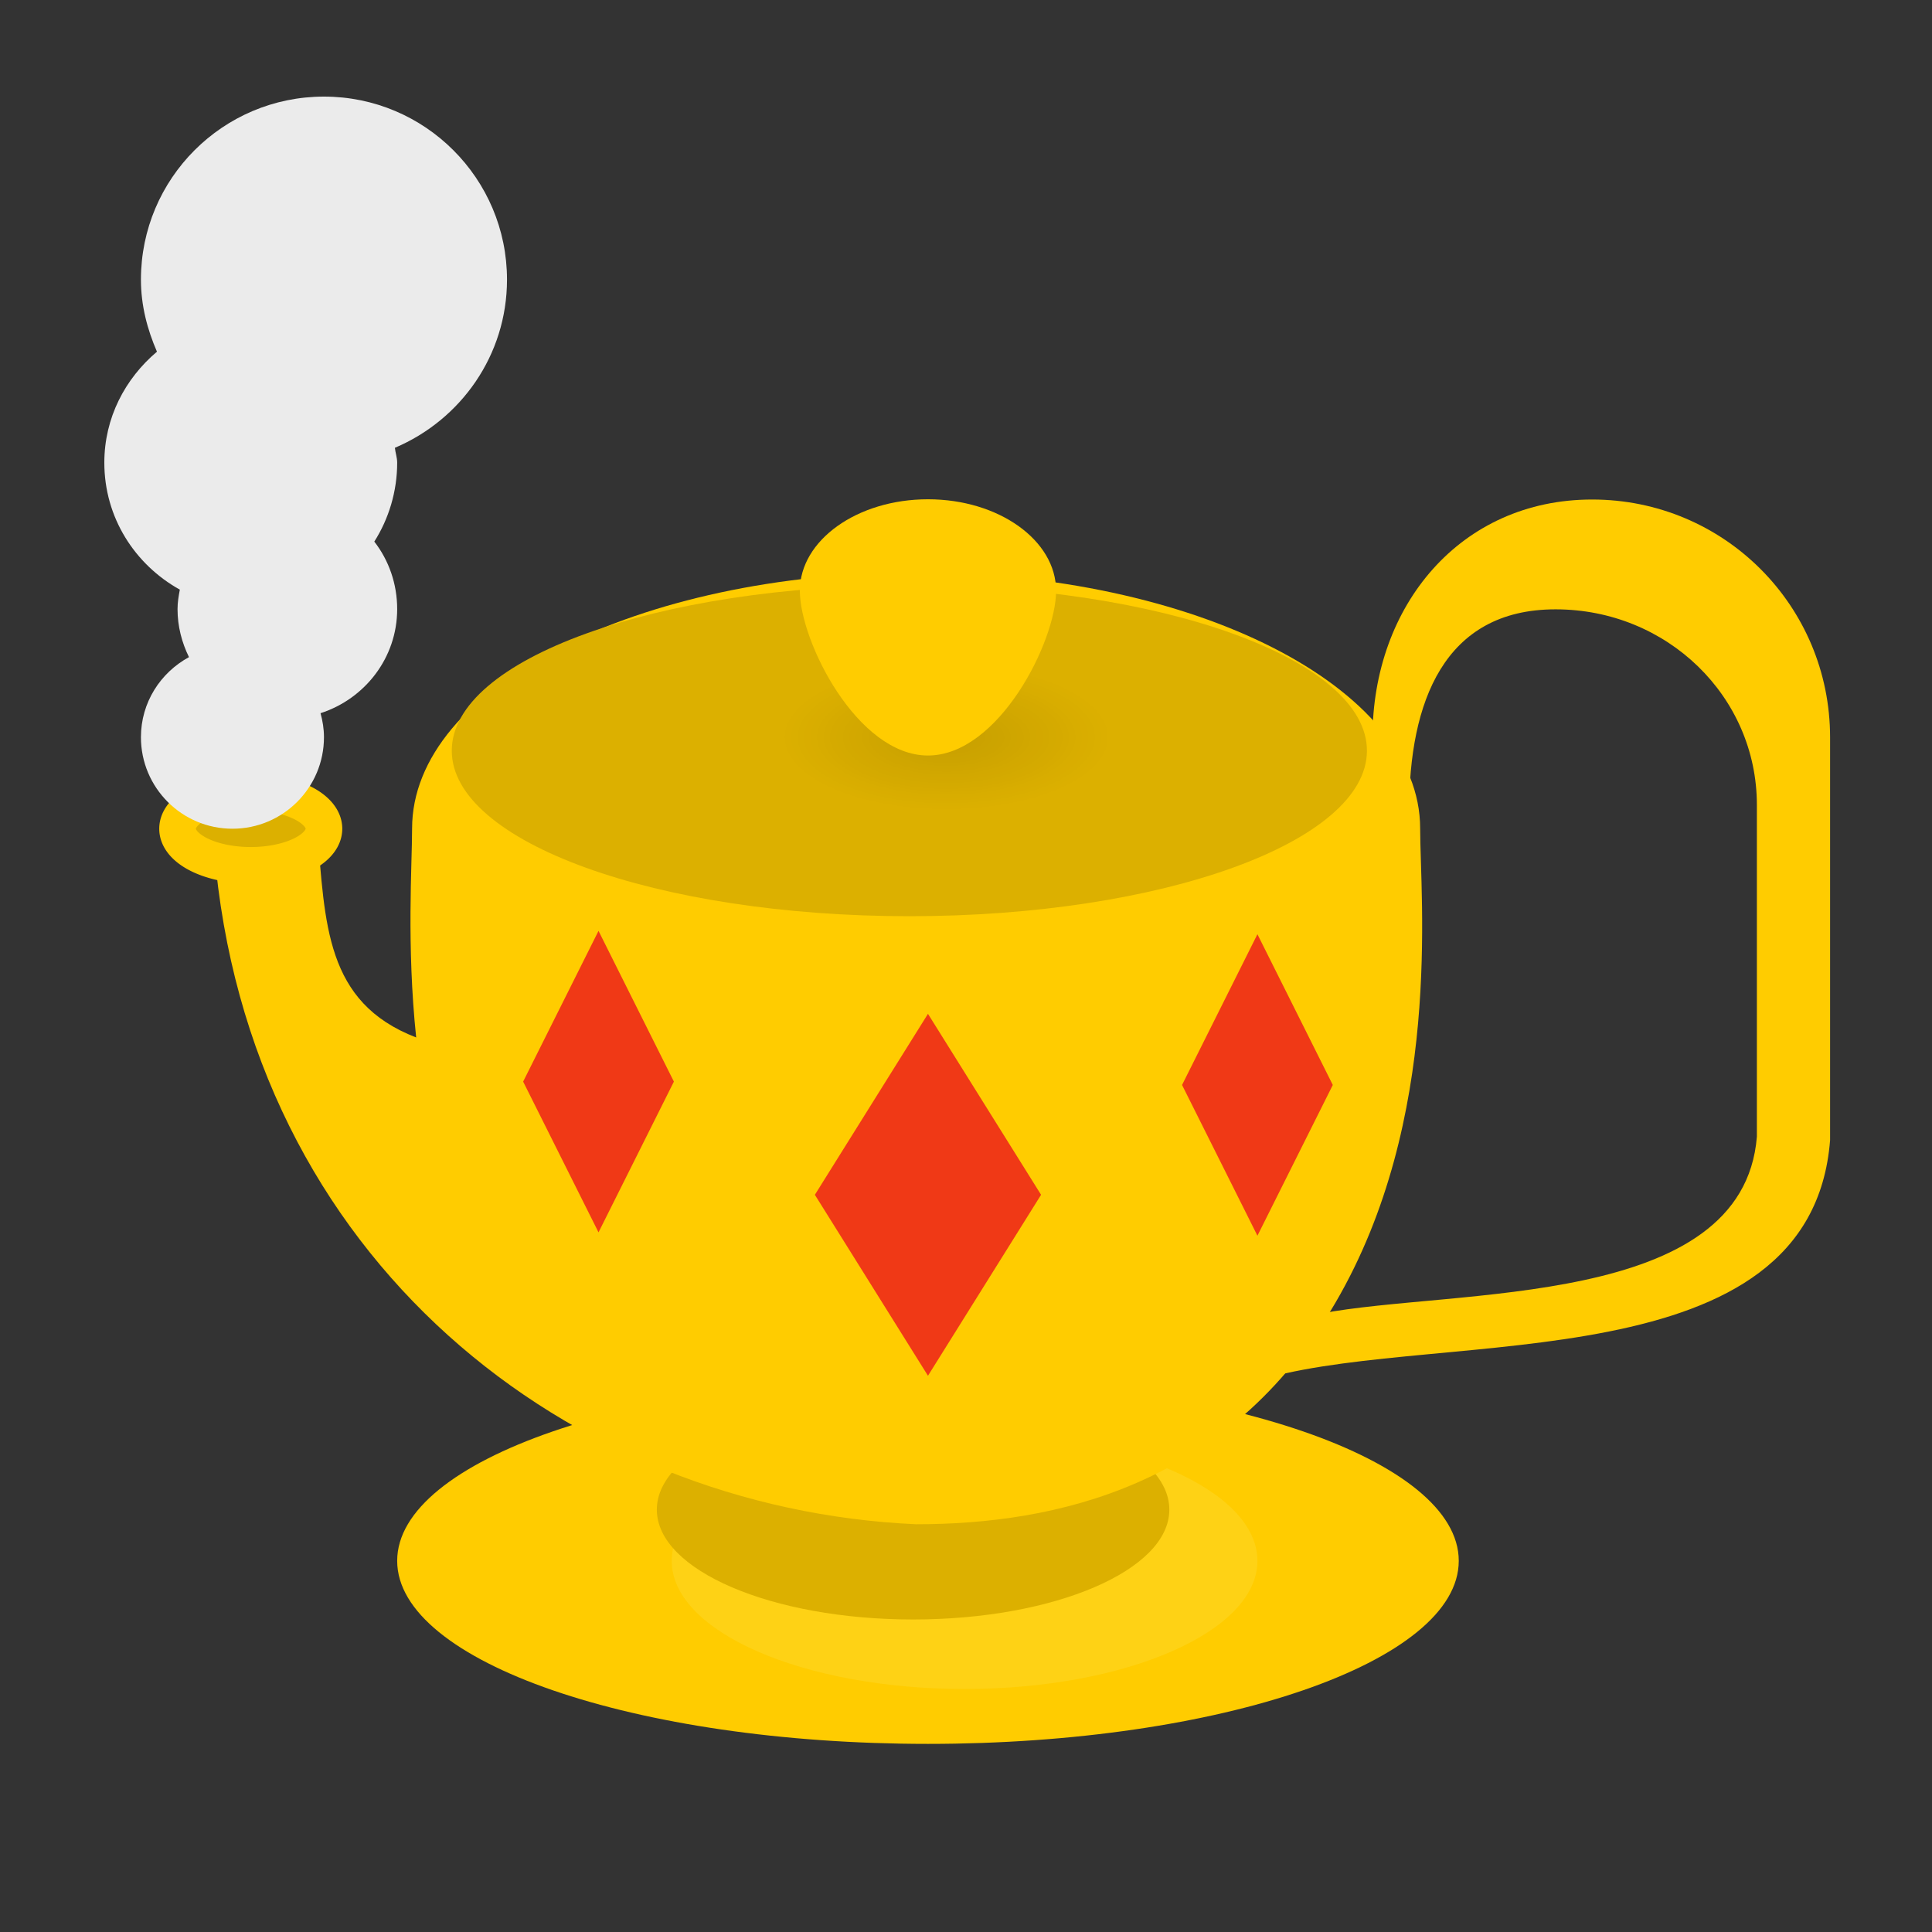 <?xml version="1.0" encoding="UTF-8" standalone="no"?>
<!-- Created with Inkscape (http://www.inkscape.org/) -->

<svg
   xmlns:dc="http://purl.org/dc/elements/1.1/"
   xmlns:cc="http://creativecommons.org/ns#"
   xmlns:rdf="http://www.w3.org/1999/02/22-rdf-syntax-ns#"
   xmlns:svg="http://www.w3.org/2000/svg"
   xmlns="http://www.w3.org/2000/svg"
   xmlns:xlink="http://www.w3.org/1999/xlink"
   xmlns:sodipodi="http://sodipodi.sourceforge.net/DTD/sodipodi-0.dtd"
   xmlns:inkscape="http://www.inkscape.org/namespaces/inkscape"
   version="1.0"
   width="500"
   height="500"
   id="svg2"
   inkscape:version="0.91 r13725"
   sodipodi:docname="geany.svg">
  <rect width="100%" height="100%" fill="#333333" stroke="none"/>
  <sodipodi:namedview
     pagecolor="#ffffff"
     bordercolor="#666666"
     borderopacity="1"
     objecttolerance="10"
     gridtolerance="10"
     guidetolerance="10"
     inkscape:pageopacity="0"
     inkscape:pageshadow="2"
     inkscape:window-width="1366"
     inkscape:window-height="715"
     id="namedview104"
     showgrid="false"
     inkscape:zoom="0.32593203"
     inkscape:cx="172.8125"
     inkscape:cy="473.4673"
     inkscape:window-x="0"
     inkscape:window-y="24"
     inkscape:window-maximized="1"
     inkscape:current-layer="svg2" />
  <defs
     id="defs4">
    <linearGradient
       id="linearGradient3235">
      <stop
         id="stop3237"
         style="stop-color:#fce94f;stop-opacity:1"
         offset="0" />
      <stop
         id="stop3239"
         style="stop-color:#fce94f;stop-opacity:1"
         offset="0.5" />
      <stop
         id="stop3241"
         style="stop-color:#edd400;stop-opacity:1"
         offset="0.75" />
      <stop
         id="stop3243"
         style="stop-color:#c4a000;stop-opacity:1"
         offset="1" />
    </linearGradient>
    <linearGradient
       id="linearGradient19744">
      <stop
         id="stop19746"
         style="stop-color:#ffffff;stop-opacity:1"
         offset="0" />
      <stop
         id="stop19748"
         style="stop-color:#edd400;stop-opacity:1"
         offset="0.786" />
      <stop
         id="stop19750"
         style="stop-color:#ffffff;stop-opacity:1"
         offset="1" />
    </linearGradient>
    <linearGradient
       id="linearGradient14664">
      <stop
         id="stop14666"
         style="stop-color:#ffffff;stop-opacity:1"
         offset="0" />
      <stop
         id="stop14668"
         style="stop-color:#eeeeec;stop-opacity:1"
         offset="1" />
    </linearGradient>
    <linearGradient
       id="linearGradient12294">
      <stop
         id="stop12296"
         style="stop-color:#fef8c4;stop-opacity:1"
         offset="0" />
      <stop
         id="stop12298"
         style="stop-color:#edd400;stop-opacity:1"
         offset="1" />
    </linearGradient>
    <linearGradient
       id="linearGradient11853">
      <stop
         id="stop11855"
         style="stop-color:#ffffff;stop-opacity:1"
         offset="0" />
      <stop
         id="stop11857"
         style="stop-color:#ffffff;stop-opacity:0"
         offset="1" />
    </linearGradient>
    <linearGradient
       id="linearGradient8285">
      <stop
         id="stop8287"
         style="stop-color:#ff6c6c;stop-opacity:1"
         offset="0" />
      <stop
         id="stop8289"
         style="stop-color:#cc0000;stop-opacity:1"
         offset="1" />
    </linearGradient>
    <linearGradient
       id="linearGradient7499">
      <stop
         id="stop7501"
         style="stop-color:#fff5ac;stop-opacity:1"
         offset="0" />
      <stop
         id="stop7503"
         style="stop-color:#edd400;stop-opacity:1"
         offset="1" />
    </linearGradient>
    <linearGradient
       id="linearGradient7106">
      <stop
         id="stop7108"
         style="stop-color:#000000;stop-opacity:1"
         offset="0" />
      <stop
         id="stop7110"
         style="stop-color:#000000;stop-opacity:0"
         offset="1" />
    </linearGradient>
    <linearGradient
       id="linearGradient6328">
      <stop
         id="stop6330"
         style="stop-color:#ffffff;stop-opacity:1"
         offset="0" />
      <stop
         id="stop6332"
         style="stop-color:#ffffff;stop-opacity:0"
         offset="1" />
    </linearGradient>
    <linearGradient
       id="linearGradient5539">
      <stop
         id="stop5541"
         style="stop-color:#000000;stop-opacity:1"
         offset="0" />
      <stop
         id="stop5543"
         style="stop-color:#000000;stop-opacity:0"
         offset="1" />
    </linearGradient>
    <linearGradient
       id="linearGradient3570">
      <stop
         id="stop3572"
         style="stop-color:#ffffff;stop-opacity:1"
         offset="0" />
      <stop
         id="stop3574"
         style="stop-color:#fce94f;stop-opacity:1"
         offset="1" />
    </linearGradient>
    <linearGradient
       id="linearGradient2790">
      <stop
         id="stop2792"
         style="stop-color:#ffffff;stop-opacity:1"
         offset="0" />
      <stop
         id="stop2794"
         style="stop-color:#fce94f;stop-opacity:1"
         offset="1" />
    </linearGradient>
    <linearGradient
       id="linearGradient2188">
      <stop
         id="stop2190"
         style="stop-color:#c4a000;stop-opacity:1"
         offset="0" />
      <stop
         id="stop3626"
         style="stop-color:#edd400;stop-opacity:1"
         offset="0.206" />
      <stop
         id="stop2848"
         style="stop-color:#fce94f;stop-opacity:1"
         offset="0.5" />
      <stop
         id="stop2850"
         style="stop-color:#edd400;stop-opacity:1"
         offset="0.75" />
      <stop
         id="stop2192"
         style="stop-color:#c4a000;stop-opacity:1"
         offset="1" />
    </linearGradient>
    <radialGradient
       cx="23.078"
       cy="12.744"
       r="3.5"
       fx="23.078"
       fy="12.744"
       id="radialGradient3185"
       xlink:href="#linearGradient2790"
       gradientUnits="userSpaceOnUse"
       gradientTransform="matrix(5.865,-14.076,-10,-10.667,103.638,316.779)" />
    <linearGradient
       x1="21"
       y1="37.678"
       x2="42.231"
       y2="54.18"
       id="linearGradient4751"
       xlink:href="#linearGradient12294"
       gradientUnits="userSpaceOnUse"
       gradientTransform="matrix(12,0,0,6.787,-165.333,-255.733)" />
    <radialGradient
       cx="23.5"
       cy="19.5"
       r="14.5"
       fx="23.5"
       fy="19.5"
       id="radialGradient5545"
       xlink:href="#linearGradient5539"
       gradientUnits="userSpaceOnUse"
       gradientTransform="matrix(1.655,0,0,0.736,86.437,-126.345)" />
    <radialGradient
       cx="21.625"
       cy="16.75"
       r="5.5"
       fx="21.625"
       fy="16.75"
       id="radialGradient5934"
       xlink:href="#linearGradient7499"
       gradientUnits="userSpaceOnUse"
       gradientTransform="matrix(3.733,0,0,-3.879,34.933,-73.697)" />
    <radialGradient
       cx="10.451"
       cy="27.331"
       r="7"
       fx="10.451"
       fy="27.331"
       id="radialGradient6717"
       xlink:href="#linearGradient6328"
       gradientUnits="userSpaceOnUse"
       gradientTransform="matrix(14,14.637,-2.309,11.717,-26.538,-554.336)" />
    <radialGradient
       cx="24"
       cy="38.5"
       r="6"
       fx="24"
       fy="38.5"
       id="radialGradient7112"
       xlink:href="#linearGradient7106"
       gradientUnits="userSpaceOnUse"
       gradientTransform="matrix(15.556,0,0,5.778,-248,-209.111)" />
    <radialGradient
       cx="23.5"
       cy="19.5"
       r="14.5"
       fx="23.5"
       fy="19.5"
       id="radialGradient7116"
       xlink:href="#linearGradient5539"
       gradientUnits="userSpaceOnUse"
       gradientTransform="matrix(2.943,0,0,1.287,58.851,-17.103)" />
    <radialGradient
       cx="23"
       cy="28.5"
       r="3"
       fx="23"
       fy="28.5"
       id="radialGradient11865"
       xlink:href="#linearGradient8285"
       gradientUnits="userSpaceOnUse"
       gradientTransform="matrix(3.2,0,0,6.222,1.067,-239.156)" />
    <linearGradient
       x1="21"
       y1="26"
       x2="25"
       y2="31"
       id="linearGradient11867"
       xlink:href="#linearGradient11853"
       gradientUnits="userSpaceOnUse"
       gradientTransform="matrix(1.778,0,0,4.444,33.778,-186.267)" />
    <radialGradient
       cx="23"
       cy="28.5"
       r="3"
       fx="23"
       fy="28.5"
       id="radialGradient14259"
       xlink:href="#linearGradient8285"
       gradientUnits="userSpaceOnUse"
       gradientTransform="matrix(3.2,0,0,6.222,97.067,-238.667)" />
    <linearGradient
       x1="21"
       y1="26"
       x2="25"
       y2="31"
       id="linearGradient14261"
       xlink:href="#linearGradient11853"
       gradientUnits="userSpaceOnUse"
       gradientTransform="matrix(1.778,0,0,4.444,129.778,-185.778)" />
    <linearGradient
       x1="12"
       y1="14"
       x2="44.565"
       y2="47.688"
       id="linearGradient17109"
       xlink:href="#linearGradient3570"
       gradientUnits="userSpaceOnUse"
       gradientTransform="matrix(4.907,0,0,4.741,4.6223715e-6,-199.407)" />
    <radialGradient
       cx="23"
       cy="28.5"
       r="3"
       fx="23"
       fy="28.5"
       id="radialGradient17172"
       xlink:href="#linearGradient8285"
       gradientUnits="userSpaceOnUse"
       gradientTransform="matrix(5.333,0,0,8.296,5.0855414e-5,-281.778)" />
    <linearGradient
       x1="21"
       y1="26"
       x2="25"
       y2="31"
       id="linearGradient17174"
       xlink:href="#linearGradient11853"
       gradientUnits="userSpaceOnUse"
       gradientTransform="matrix(2.963,0,0,5.926,54.519,-211.259)" />
    <radialGradient
       cx="13.071"
       cy="21.094"
       r="15.5"
       fx="13.071"
       fy="21.094"
       id="radialGradient17706"
       xlink:href="#linearGradient2790"
       gradientUnits="userSpaceOnUse"
       gradientTransform="matrix(7.619,12.046,-9.883,8.623,177.85,-446.034)" />
    <radialGradient
       cx="3.5"
       cy="16.969"
       r="3.048"
       fx="3.5"
       fy="16.969"
       id="radialGradient18099"
       xlink:href="#linearGradient14664"
       gradientUnits="userSpaceOnUse"
       gradientTransform="matrix(0.529,1.27,-1.312,0.787,23.919,-1.007)" />
    <radialGradient
       cx="3.5"
       cy="16.969"
       r="3.048"
       fx="3.5"
       fy="16.969"
       id="radialGradient18124"
       xlink:href="#linearGradient14664"
       gradientUnits="userSpaceOnUse"
       gradientTransform="matrix(0.529,1.27,-1.312,0.787,23.919,-1.007)" />
    <radialGradient
       cx="3.5"
       cy="16.969"
       r="3.048"
       fx="3.5"
       fy="16.969"
       id="radialGradient18126"
       xlink:href="#linearGradient14664"
       gradientUnits="userSpaceOnUse"
       gradientTransform="matrix(0.529,1.27,-1.312,0.787,23.919,-1.007)" />
    <radialGradient
       cx="3.5"
       cy="16.969"
       r="3.048"
       fx="3.5"
       fy="16.969"
       id="radialGradient18128"
       xlink:href="#linearGradient14664"
       gradientUnits="userSpaceOnUse"
       gradientTransform="matrix(0.529,1.27,-1.312,0.787,23.919,-1.007)" />
    <linearGradient
       x1="40.036"
       y1="12.359"
       x2="41.661"
       y2="35.395"
       id="linearGradient19742"
       xlink:href="#linearGradient19744"
       gradientUnits="userSpaceOnUse"
       gradientTransform="matrix(5.333,0,0,5.333,-1.291434e-7,-208)" />
    <radialGradient
       cx="13.819"
       cy="8.88"
       r="14.5"
       fx="13.819"
       fy="8.88"
       id="radialGradient19774"
       xlink:href="#linearGradient3570"
       gradientUnits="userSpaceOnUse"
       gradientTransform="matrix(1.902,2.452,-3.016,3.888,86.747,-183.966)" />
    <linearGradient
       x1="3"
       y1="27"
       x2="39"
       y2="28"
       id="linearGradient2846"
       xlink:href="#linearGradient2188"
       gradientUnits="userSpaceOnUse"
       gradientTransform="matrix(5.333,0,0,5.333,-1.291434e-7,-208)" />
    <linearGradient
       x1="8"
       y1="39"
       x2="38"
       y2="39"
       id="linearGradient3233"
       xlink:href="#linearGradient3235"
       gradientUnits="userSpaceOnUse"
       gradientTransform="matrix(5.333,0,0,5.333,-1.291434e-7,-208)" />
    <radialGradient
       inkscape:collect="always"
       xlink:href="#linearGradient14664"
       id="radialGradient3088"
       gradientUnits="userSpaceOnUse"
       gradientTransform="matrix(4.01,8.02,-9.947,4.974,207.337,70.746)"
       cx="3.5"
       cy="16.969"
       fx="3.5"
       fy="16.969"
       r="3.048" />
    <radialGradient
       inkscape:collect="always"
       xlink:href="#linearGradient5539"
       id="radialGradient3128"
       gradientUnits="userSpaceOnUse"
       gradientTransform="matrix(2.94,0,0,1.307,175.802,165.309)"
       cx="23.5"
       cy="19.5"
       fx="23.5"
       fy="19.5"
       r="14.5" />
  </defs>
  <g
     id="g4219">
    <path
       sodipodi:nodetypes="sccssccccss"
       d="m 412.047,129.274 c -34.115,0 -56.842,27.464 -56.842,61.579 l 9.474,18.947 c -2e-5,-28.094 9.028,-52.105 37.895,-52.105 28.866,0 52.105,22.53 52.105,50.625 l 0,85.855 c -3.583,44.622 -78.142,39.126 -112.978,45.793 -4.241,6.206 -8.783,11.639 -13.618,16.579 46.168,-12.51 140.648,1.167 145.543,-61.483 l 0,-104.211 c 0,-34.115 -27.464,-61.579 -61.579,-61.579 z"
       id="rect19335"
       style="fill:#ffcc00;fill-opacity:1;stroke:none"
       inkscape:connector-curvature="0" />
    <path
       d="m 377.526,403.947 c 0,26.147 -61.541,47.368 -137.368,47.368 -75.827,0 -137.368,-21.221 -137.368,-47.368 0,-26.147 61.541,-47.368 137.368,-47.368 75.827,0 137.368,21.221 137.368,47.368 z"
       id="path3580"
       style="color:#000000;fill:#ffcc00;fill-opacity:1;fill-rule:evenodd;stroke:none;stroke-width:5.333px;marker:none;visibility:visible;display:inline;overflow:visible;enable-background:accumulate"
       inkscape:connector-curvature="0" />
    <path
       d="m 325.421,403.947 c 0,18.303 -33.954,33.158 -75.789,33.158 -41.836,0 -75.789,-14.855 -75.789,-33.158 0,-18.303 33.954,-33.158 75.789,-33.158 41.836,0 75.789,14.855 75.789,33.158 z"
       id="path7114"
       style="opacity:0.2;color:#000000;fill:#faec6d;fill-opacity:1;fill-rule:evenodd;stroke:none;stroke-width:1px;marker:none;visibility:visible;display:inline;overflow:visible;enable-background:accumulate"
       inkscape:connector-curvature="0" />
    <path
       d="m 302.62,390.7 c 0,15.688 -29.709,28.421 -66.316,28.421 -36.606,0 -66.316,-12.733 -66.316,-28.421 0,-15.688 29.709,-28.421 66.316,-28.421 36.606,0 66.316,12.733 66.316,28.421 z"
       id="path3578"
       style="color:#000000;fill:#dcb000;fill-opacity:1;fill-rule:evenodd;stroke:none;stroke-width:1.382px;marker:none;visibility:visible;display:inline;overflow:visible;enable-background:accumulate"
       inkscape:connector-curvature="0" />
    <path
       d="m 237.091,148.158 c -72.01,0 -130.443,29.649 -130.443,66.259 0,9.628 -1.447,30.093 1.056,54.077 -23.574,-9.084 -23.548,-29.504 -25.613,-53.779 l -26.406,0 c -0.074,1.654 -0.264,3.378 -0.264,5.051 8.694,106.544 92.135,170.68 181.67,174.709 36.005,0 80.74,-9.77 108.527,-57.345 27.787,-47.575 21.917,-104.408 21.917,-122.712 0,-36.609 -58.433,-66.259 -130.443,-66.259 z"
       id="path2196"
       style="color:#000000;fill:#ffcc00;fill-opacity:1;fill-rule:evenodd;stroke:none;stroke-width:5.333px;marker:none;visibility:visible;display:inline;overflow:visible;enable-background:accumulate"
       inkscape:connector-curvature="0" />
    <path
       d="m 263.842,190.789 a 23.684,14.211 0 0 1 -47.368,0 23.684,14.211 0 1 1 47.368,0 z"
       id="path3628"
       style="color:#000000;fill:#c4a000;fill-opacity:1;fill-rule:evenodd;stroke:#edd400;stroke-width:9.474px;stroke-linecap:butt;stroke-linejoin:miter;stroke-miterlimit:4;stroke-opacity:1;stroke-dasharray:none;stroke-dashoffset:0;marker:none;visibility:visible;display:inline;overflow:visible;enable-background:accumulate"
       inkscape:connector-curvature="0" />
    <path
       d="m 353.762,194.278 c 0,23.646 -53.053,42.837 -118.421,42.837 -65.368,0 -118.421,-19.191 -118.421,-42.837 0,-23.646 53.053,-42.837 118.421,-42.837 65.368,0 118.421,19.191 118.421,42.837 z"
       id="path15948"
       style="color:#000000;fill:#dcb000;stroke:none;stroke-width:5.333;marker:none;visibility:visible;display:inline;overflow:visible;enable-background:accumulate;fill-opacity:1"
       inkscape:connector-curvature="0" />
    <path
       d="m 287.526,190.789 c 0,10.459 -19.099,18.947 -42.632,18.947 -23.533,0 -42.632,-8.488 -42.632,-18.947 0,-10.459 19.099,-18.947 42.632,-18.947 23.533,0 42.632,8.488 42.632,18.947 z"
       id="path5154"
       style="opacity:0.1;color:#000000;fill:url(#radialGradient3128);fill-opacity:1;fill-rule:evenodd;stroke:none;stroke-width:1px;marker:none;visibility:visible;display:inline;overflow:visible;enable-background:accumulate"
       inkscape:connector-curvature="0" />
    <path
       d="m 273.316,152.895 c 0,-13.074 -14.855,-23.684 -33.158,-23.684 -18.303,0 -33.158,10.611 -33.158,23.684 0,13.074 14.855,42.632 33.158,42.632 18.303,0 33.158,-29.558 33.158,-42.632 z"
       id="path2201"
       style="color:#000000;fill:#ffcc00;fill-opacity:1;fill-rule:evenodd;stroke:none;stroke-width:5.333px;marker:none;visibility:visible;display:inline;overflow:visible;enable-background:accumulate"
       inkscape:connector-curvature="0" />
    <path
       d="m 154.895,251.5 -14.211,28.421 14.211,28.421 14.211,-28.421 -14.211,-28.421 z"
       id="path11861"
       style="fill:#f03916;fill-opacity:1;stroke:#f03916;stroke-width:9.474;stroke-linecap:round;stroke-linejoin:miter;stroke-miterlimit:4;stroke-opacity:1;stroke-dashoffset:0"
       inkscape:connector-curvature="0" />
    <path
       d="m 325.421,252.368 -14.211,28.421 14.211,28.421 14.211,-28.421 -14.211,-28.421 z"
       id="path14255"
       style="fill:#f03916;fill-opacity:1;stroke:#f03916;stroke-width:9.474;stroke-linecap:round;stroke-linejoin:miter;stroke-miterlimit:4;stroke-opacity:1;stroke-dashoffset:0"
       inkscape:connector-curvature="0" />
    <path
       d="m 240.158,271.316 -23.684,37.895 23.684,37.895 23.684,-37.895 -23.684,-37.895 z"
       id="path17168"
       style="fill:#f03916;fill-opacity:1;stroke:#f03916;stroke-width:9.474;stroke-linecap:round;stroke-linejoin:miter;stroke-miterlimit:4;stroke-opacity:1;stroke-dashoffset:0"
       inkscape:connector-curvature="0" />
    <path
       d="m 83.842,214.474 a 18.947,9.474 0 0 1 -37.895,0 18.947,9.474 0 1 1 37.895,0 z"
       id="path17203"
       style="color:#000000;fill:#dcb000;fill-opacity:1;fill-rule:evenodd;stroke:#ffcc00;stroke-width:9.474px;stroke-linecap:butt;stroke-linejoin:miter;stroke-miterlimit:4;stroke-opacity:1;stroke-dasharray:none;stroke-dashoffset:0;marker:none;visibility:visible;display:inline;overflow:visible;enable-background:accumulate"
       inkscape:connector-curvature="0" />
    <path
       d="m 79.105,190.789 a 18.947,18.947 0 0 1 -37.895,0 18.947,18.947 0 1 1 37.895,0 z"
       id="path17708"
       style="color:#000000;fill:url(#radialGradient3088);fill-opacity:1;fill-rule:evenodd;stroke:none;stroke-width:1.095px;marker:none;visibility:visible;display:inline;overflow:visible;enable-background:accumulate"
       inkscape:connector-curvature="0" />
    <path
       d="m 83.842,25 c -26.147,0 -47.368,21.221 -47.368,47.368 0,6.682 1.645,12.885 4.145,18.651 C 32.384,97.973 27,108.124 27,119.737 c 0,14.239 7.918,26.387 19.539,32.862 -0.306,1.669 -0.592,3.276 -0.592,5.033 0,4.483 1.109,8.662 2.961,12.434 -7.383,4.012 -12.434,11.736 -12.434,20.724 0,13.074 10.611,23.684 23.684,23.684 13.074,0 23.684,-10.611 23.684,-23.684 0,-2.17 -0.341,-4.22 -0.888,-6.217 11.429,-3.682 19.836,-14.292 19.836,-26.941 0,-6.564 -2.18,-12.654 -5.921,-17.467 3.736,-5.871 5.921,-12.958 5.921,-20.428 0,-1.313 -0.462,-2.57 -0.592,-3.849 16.999,-7.194 29.013,-23.909 29.013,-43.52 C 131.211,46.221 109.989,25 83.842,25 z"
       id="path18113"
       style="color:#000000;fill:#ebebeb;stroke:none;stroke-width:5.333px;marker:none;visibility:visible;display:inline;overflow:visible;enable-background:accumulate"
       inkscape:connector-curvature="0" />
  </g>
</svg>

